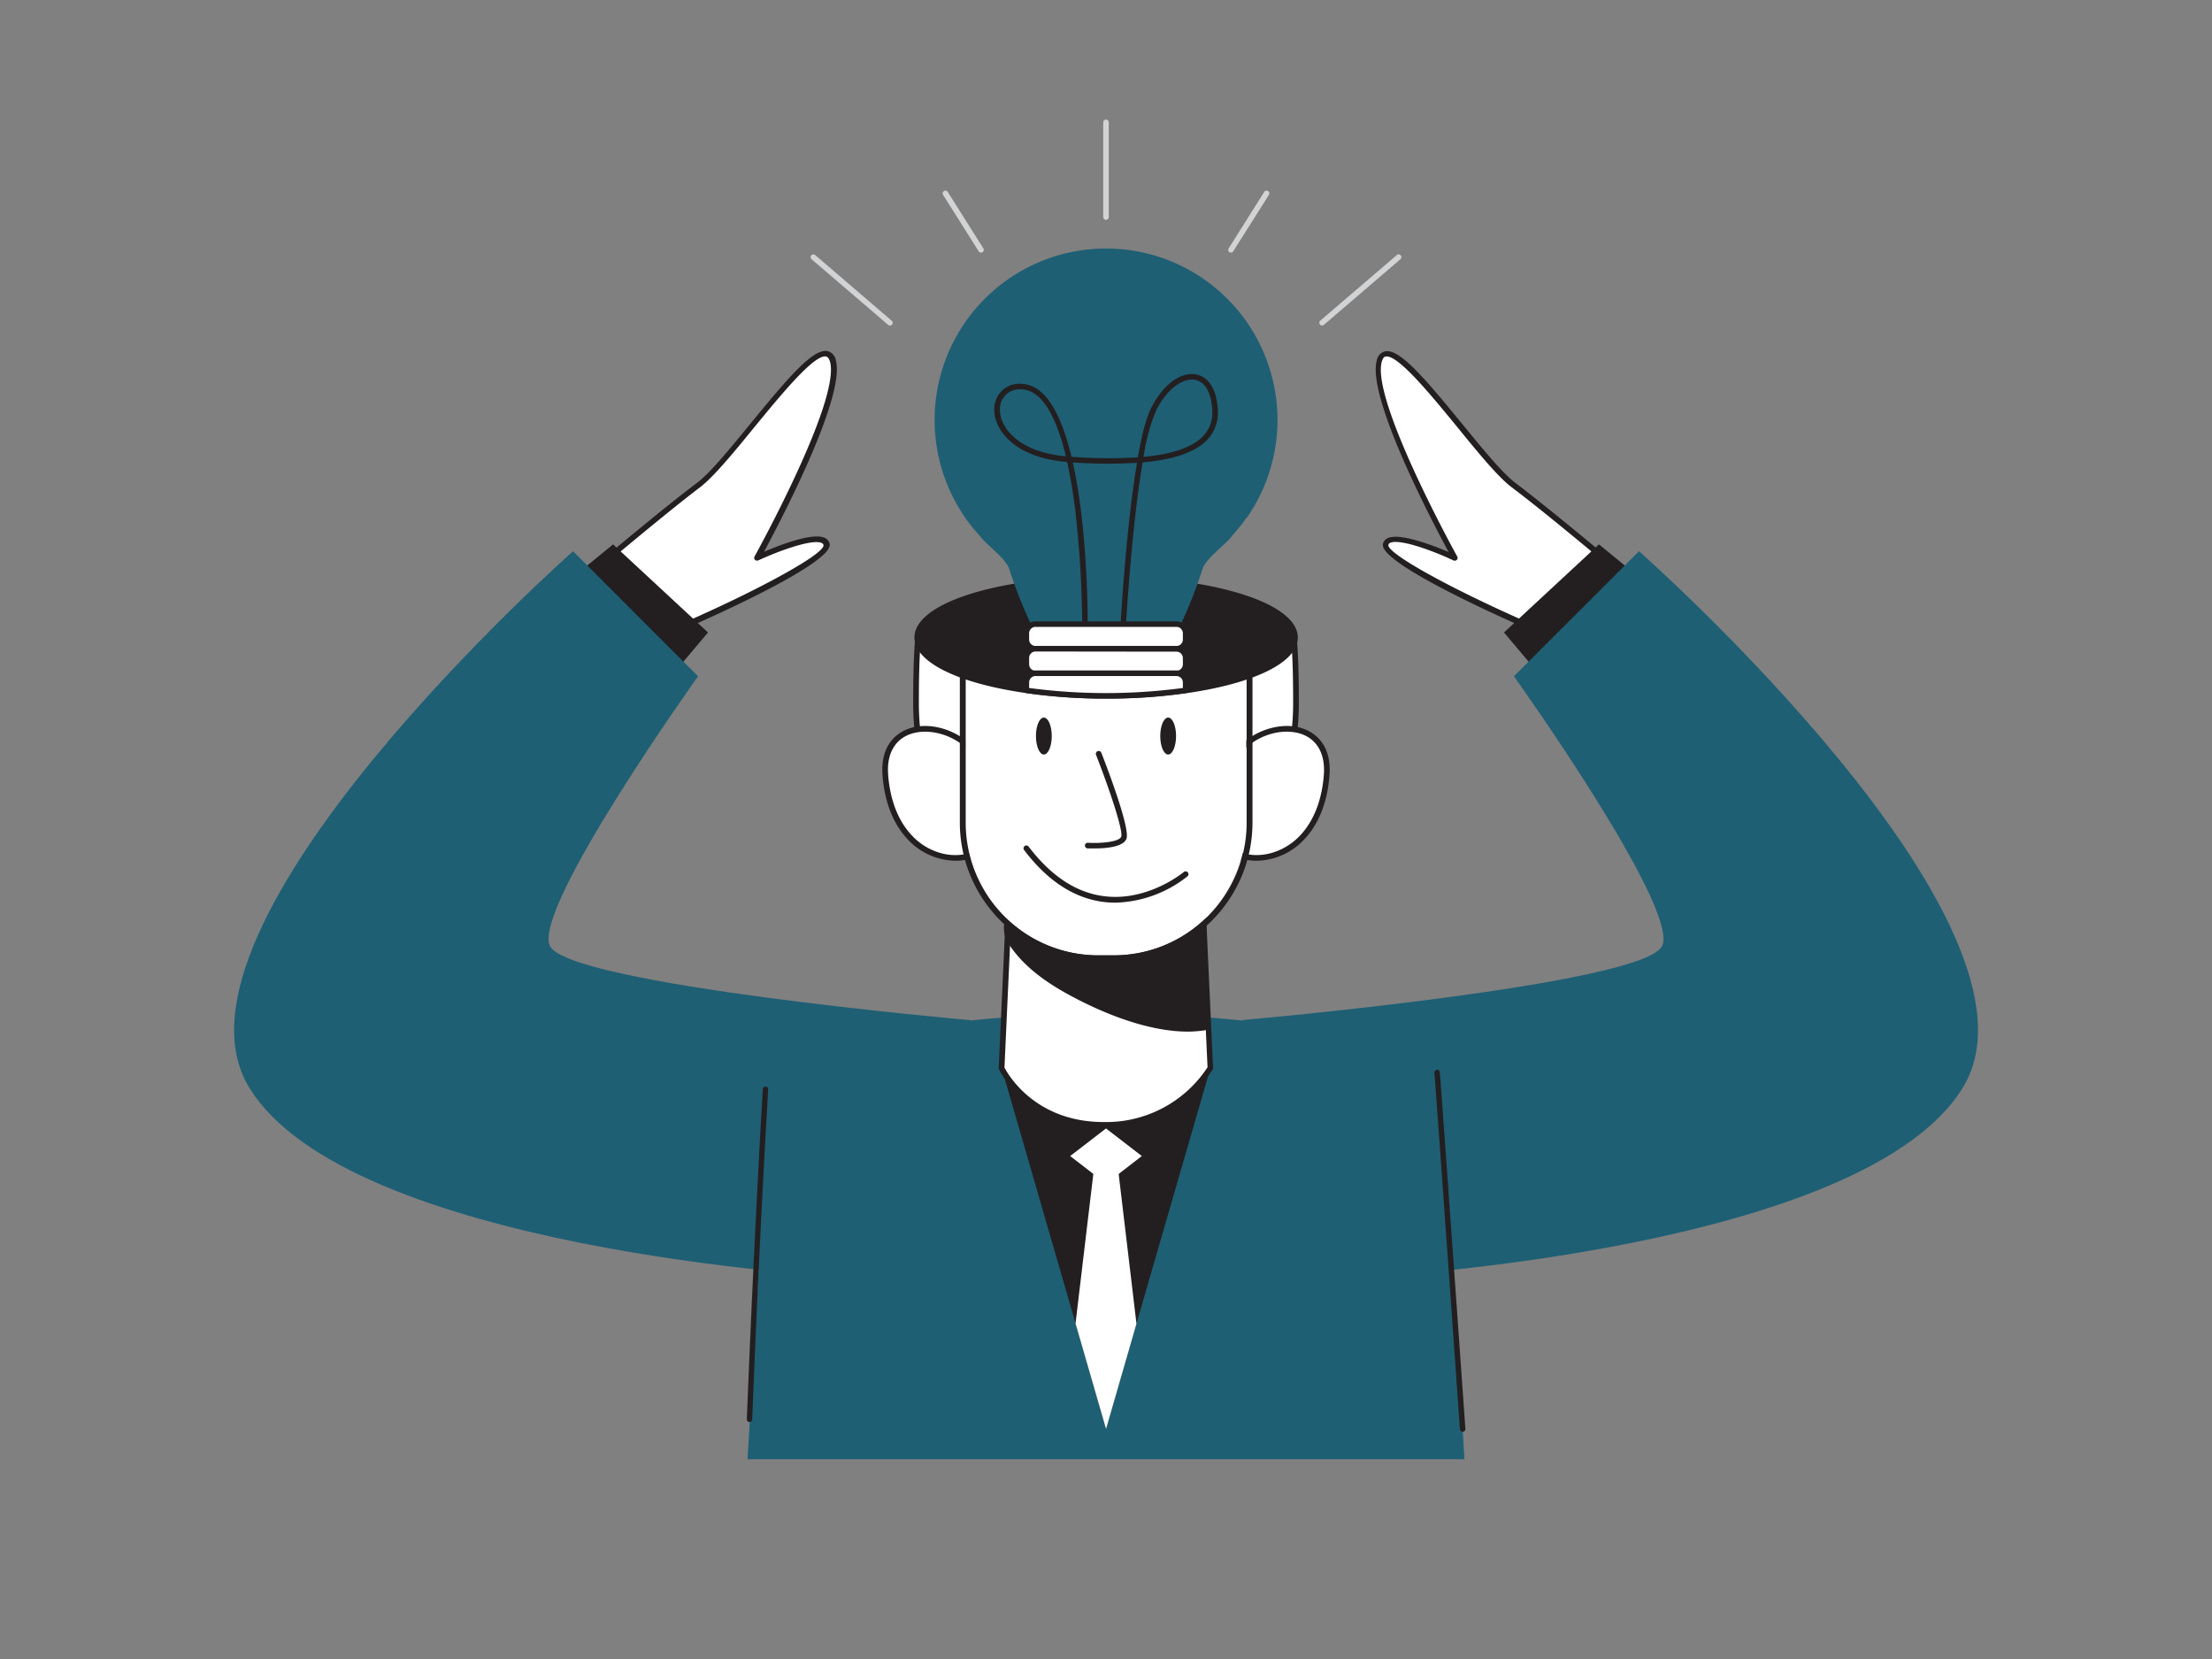 <svg xmlns="http://www.w3.org/2000/svg" viewBox="0 0 400 300"><rect x="0" y="0" width="400" height="300" fill="#808080" stroke="none"/><g id="_339_idea_flatline" data-name="#339_idea_flatline"><path d="M264.82,263.87l-4.44-75.28s-43.83-5.67-60.38-5.67-60.38,5.67-60.38,5.67l-4.44,75.28Z" fill="#1e5f74"/><path d="M218.88,193.15,205.5,239.37l-5.5,19-5.51-19.08-13.37-46.18C190.18,190.47,209.83,190.47,218.88,193.15Z" fill="#231f20"/><path d="M166.07,114.68c-.36,3.94-.42,8.16-.42,12.55C165.65,149,181,166.6,200,166.6s34.35-17.63,34.35-39.37c0-4.39-.06-8.61-.42-12.55Z" fill="#fff"/><path d="M200,167.12c-19.23,0-34.87-17.9-34.87-39.89,0-4.12.05-8.5.43-12.6a.52.52,0,0,1,.52-.46h67.85a.51.51,0,0,1,.51.46c.38,4.1.43,8.48.43,12.6C234.87,149.22,219.23,167.12,200,167.12ZM166.55,115.2c-.34,3.92-.39,8.09-.39,12,0,21.42,15.18,38.86,33.84,38.86s33.84-17.44,33.84-38.86c0-3.94-.05-8.11-.39-12Z" fill="#231f20"/><path d="M221.68,140.76c1.69-10.49,19.09-13.07,18.23-.71-.3,4.24-1.66,8.57-4.64,11.6s-7.79,4.48-11.67,2.74" fill="#fff"/><path d="M227.23,155.65a9.43,9.43,0,0,1-3.84-.79.51.51,0,1,1,.42-.94c3.48,1.55,8,.48,11.09-2.63,3.3-3.35,4.27-8,4.5-11.28.3-4.34-1.83-7.2-5.69-7.64-4.73-.56-10.61,2.8-11.52,8.47a.52.52,0,0,1-.59.43.52.52,0,0,1-.43-.59c1-6.25,7.48-9.93,12.66-9.34,3.45.4,7,2.9,6.59,8.75-.24,3.46-1.26,8.34-4.78,11.92A12,12,0,0,1,227.23,155.65Z" fill="#231f20"/><path d="M178.32,140.76c-1.69-10.49-19.09-13.07-18.23-.71.3,4.24,1.66,8.57,4.64,11.6s7.79,4.48,11.67,2.74" fill="#fff"/><path d="M172.77,155.65a12,12,0,0,1-8.41-3.64c-3.52-3.58-4.54-8.46-4.78-11.92-.41-5.85,3.14-8.35,6.59-8.75,5.17-.59,11.65,3.09,12.66,9.34a.52.52,0,0,1-.43.59.51.51,0,0,1-.59-.43c-.91-5.67-6.79-9-11.52-8.47-3.86.44-6,3.3-5.69,7.64.23,3.3,1.2,7.93,4.5,11.28,3.05,3.11,7.61,4.19,11.09,2.63a.51.51,0,1,1,.42.94A9.43,9.43,0,0,1,172.77,155.65Z" fill="#231f20"/><path d="M181.12,193.15s4.71,10.26,18.45,10.26,19.31-10.26,19.31-10.26l-1.83-40.29H183Z" fill="#fff"/><path d="M199.57,203.93c-13.91,0-18.87-10.45-18.92-10.56a.64.64,0,0,1-.05-.24l1.84-40.29a.51.51,0,0,1,.52-.49H217a.51.51,0,0,1,.52.49l1.84,40.29a.5.5,0,0,1-.07.27A22.86,22.86,0,0,1,199.57,203.93Zm-17.93-10.88c.55,1.07,5.45,9.85,17.93,9.85A21.91,21.91,0,0,0,218.36,193l-1.81-39.65h-33.1Z" fill="#231f20"/><path d="M182.61,170.11c2.37,3.8,6.29,6.8,10.31,9,6.75,3.73,16.85,7.93,25,6.68l-.35-20.56c-5.87.84-12.74,4.22-19.07,3.64-5.3-.46-10.75-1-15.6-3C182.1,165.51,181.57,168.46,182.61,170.11Z" fill="#231f20"/><path d="M214.84,186.55c-8.22,0-17.2-4.23-22.16-7s-8.36-5.77-10.49-9.2c-.9-1.42-.81-3.83-.08-4.67a.86.86,0,0,1,1-.27c4.87,2,10.48,2.54,15.44,3,3.87.36,8-.82,12-2a55.37,55.37,0,0,1,7-1.67.5.5,0,0,1,.57.48l.35,20.56a.49.49,0,0,1-.42.5A21.25,21.25,0,0,1,214.84,186.55Zm-32-20.17a4,4,0,0,0,.21,3.46h0c2,3.28,5.44,6.26,10.12,8.86,5.42,3,15.69,7.8,24.3,6.69l-.34-19.55a58.45,58.45,0,0,0-6.27,1.56c-4.08,1.16-8.29,2.37-12.36,2C193.49,169,187.83,168.46,182.83,166.38Zm-.08,0Z" fill="#231f20"/><path d="M174.57,114.68v34.08a24,24,0,0,0,24,24h2.8a24,24,0,0,0,24-24V114.68Z" fill="#fff"/><path d="M225.43,114.68v34.08a24,24,0,0,1-24,24h-2.8a24,24,0,0,1-24-24V114.68h50.86m0-1H174.57a1,1,0,0,0-1,1v34.08a25.09,25.09,0,0,0,25.06,25.07h2.8a25.09,25.09,0,0,0,25.06-25.07V114.68a1,1,0,0,0-1-1Z" fill="#231f20"/><polygon points="200 214.05 193.52 209.05 200 204.06 206.48 209.05 200 214.05" fill="#fff"/><polygon points="205.51 239.37 200.01 258.41 194.49 239.33 197.82 211.34 197.9 210.75 202.12 210.75 202.18 211.36 205.51 239.37" fill="#fff"/><path d="M234.14,115.28c0,4.24-8.1,7.9-19.78,9.57a105.7,105.7,0,0,1-28.72,0c-11.68-1.67-19.78-5.33-19.78-9.57,0-4,7.16-7.45,17.71-9.25A96.37,96.37,0,0,1,196,104.8c1.32,0,2.67-.07,4-.07s2.47,0,3.68.06A94.39,94.39,0,0,1,216.43,106C227,107.83,234.14,111.29,234.14,115.28Z" fill="#231f20"/><path d="M200,126.33a100.18,100.18,0,0,1-14.44-1c-12.46-1.78-20.2-5.63-20.2-10.06,0-4.17,6.78-7.81,18.13-9.74A94.41,94.41,0,0,1,196,104.31c2.53-.1,5.21-.11,7.75,0a94.93,94.93,0,0,1,12.81,1.25c11.35,1.93,18.13,5.57,18.13,9.74,0,4.43-7.74,8.28-20.21,10.06A99.94,99.94,0,0,1,200,126.33Zm0-21.1c-1.35,0-2.7,0-4,.07a94.28,94.28,0,0,0-12.34,1.22c-10.5,1.79-17.29,5.23-17.29,8.76,0,3.78,7.77,7.43,19.35,9.08a104.68,104.68,0,0,0,28.58,0c11.58-1.65,19.35-5.3,19.35-9.08,0-3.53-6.79-7-17.29-8.76a94.61,94.61,0,0,0-12.68-1.24C202.46,105.24,201.24,105.23,200,105.23Z" fill="#231f20"/><path d="M198.67,136.27s5.25,13.45,4.54,15.2-6.48,1.4-6.48,1.4" fill="#fff"/><path d="M198,153.42c-.6,0-1.08,0-1.32,0a.51.51,0,0,1-.49-.54.5.5,0,0,1,.55-.48c2.17.13,5.57-.12,6-1.08s-2-8.3-4.54-14.82a.52.52,0,0,1,.3-.67.51.51,0,0,1,.66.3c.89,2.27,5.29,13.73,4.53,15.58C203.06,153.18,199.93,153.42,198,153.42Z" fill="#231f20"/><path d="M201.73,163.23a17.54,17.54,0,0,1-1.9-.1c-5.44-.6-10.36-3.76-14.64-9.42a.51.51,0,1,1,.82-.62c4.1,5.41,8.78,8.45,13.92,9,7.81.86,14.07-4.35,14.13-4.4a.51.51,0,1,1,.67.78A21.85,21.85,0,0,1,201.73,163.23Z" fill="#231f20"/><path d="M225.48,93.61h0a31,31,0,1,0-50.94,0h0l0,0a32,32,0,0,0,2.58,3.23c1.29,1.79,4.81,4.07,5.43,6.18a82.28,82.28,0,0,0,3.85,9.8h27.16a82.28,82.28,0,0,0,3.85-9.8c.62-2.11,4.14-4.39,5.43-6.18a32,32,0,0,0,2.58-3.23Z" fill="#1e5f74"/><path d="M203,115.22h0a.5.5,0,0,1-.47-.53c.05-1,1-18.72,3.08-31A88.64,88.64,0,0,1,194,83.62c2.84,12.74,2.71,29.63,2.7,30.75a.51.51,0,0,1-.51.49.49.49,0,0,1-.49-.5,189.84,189.84,0,0,0-1.24-21.9q-.61-5-1.5-8.92c-10.05-.82-13.39-6.28-13.16-9.79a4.54,4.54,0,0,1,5.09-4.33c4.38.26,7.13,5.94,8.87,13.18a88.4,88.4,0,0,0,12,.1c.71-4,1.53-7.28,2.49-9.1,2.19-4.18,5.39-6.48,8.17-5.86,2.26.5,3.64,2.84,3.8,6.42a7.06,7.06,0,0,1-2.12,5.58c-2.15,2.09-5.94,3.38-11.48,3.88-2.1,12.39-3.1,30.88-3.12,31.13A.5.5,0,0,1,203,115.22Zm12.55-46.58c-1.87,0-4.41,1.6-6.41,5.42a34.23,34.23,0,0,0-2.35,8.55c5.14-.48,8.65-1.67,10.61-3.58a6,6,0,0,0,1.82-4.82c-.14-3.1-1.24-5.1-3-5.5A3.32,3.32,0,0,0,215.54,68.64Zm-31,1.77a3.5,3.5,0,0,0-3.72,3.4c-.2,3.09,2.83,7.86,11.92,8.71-1.88-7.76-4.55-11.9-7.89-12.1Z" fill="#231f20"/><rect x="185.6" y="112.86" width="28.8" height="4.45" rx="1.66" fill="#fff"/><path d="M212.74,117.81H187.26a2.17,2.17,0,0,1-2.16-2.17v-1.12a2.16,2.16,0,0,1,2.16-2.16h25.48a2.16,2.16,0,0,1,2.16,2.16v1.12A2.17,2.17,0,0,1,212.74,117.81Zm-25.48-4.45a1.16,1.16,0,0,0-1.16,1.16v1.12a1.16,1.16,0,0,0,1.16,1.17h25.48a1.16,1.16,0,0,0,1.16-1.17v-1.12a1.16,1.16,0,0,0-1.16-1.16Z" fill="#231f20"/><rect x="185.6" y="117.31" width="28.8" height="4.45" rx="1.66" fill="#fff"/><path d="M212.74,122.26H187.26a2.17,2.17,0,0,1-2.16-2.17V119a2.16,2.16,0,0,1,2.16-2.16h25.48A2.16,2.16,0,0,1,214.9,119v1.12A2.17,2.17,0,0,1,212.74,122.26Zm-25.48-4.45A1.16,1.16,0,0,0,186.1,119v1.12a1.16,1.16,0,0,0,1.16,1.17h25.48a1.16,1.16,0,0,0,1.16-1.17V119a1.16,1.16,0,0,0-1.16-1.16Z" fill="#231f20"/><path d="M214.4,123.42v1.13a1,1,0,0,1,0,.3,105.7,105.7,0,0,1-28.72,0,1,1,0,0,1,0-.3v-1.13a1.67,1.67,0,0,1,1.66-1.66h25.48A1.67,1.67,0,0,1,214.4,123.42Z" fill="#fff"/><path d="M200,126.33a101.68,101.68,0,0,1-14.44-1,.53.53,0,0,1-.41-.37,1.81,1.81,0,0,1-.05-.43v-1.13a2.16,2.16,0,0,1,2.16-2.16h25.48a2.16,2.16,0,0,1,2.16,2.16v1.13a1.81,1.81,0,0,1-.05.43.53.53,0,0,1-.41.37A101.68,101.68,0,0,1,200,126.33Zm-13.9-1.92a105.47,105.47,0,0,0,27.8,0v-1a1.16,1.16,0,0,0-1.16-1.16H187.26a1.16,1.16,0,0,0-1.16,1.16Zm28.26.44h0Z" fill="#231f20"/><ellipse cx="188.76" cy="133.1" rx="1.43" ry="3.34" fill="#231f20"/><ellipse cx="211.24" cy="133.1" rx="1.43" ry="3.34" fill="#231f20"/><path d="M124.37,112.86s25.76-11.36,25-14.42-12.51,2.43-12.51,2.43,15.61-28.14,13.71-35.53S133,82.75,126.28,87.75s-19.07,15.5-19.07,15.5Z" fill="#fff"/><path d="M124.38,113.37a.58.58,0,0,1-.26-.06L107,103.7a.51.51,0,0,1-.09-.84c.13-.11,12.49-10.56,19.1-15.52,2.38-1.78,5.92-6.12,9.68-10.71,7-8.55,11.41-13.7,14-13.13a2.07,2.07,0,0,1,1.47,1.71c1.71,6.65-9.91,28.8-13,34.57,2.81-1.21,8.82-3.55,11-2.51a1.54,1.54,0,0,1,.87,1.06c.75,3.22-19.2,12.3-25.34,15A.45.45,0,0,1,124.38,113.37Zm-16.27-10.2,16.29,9.11c13.88-6.13,24.85-12.27,24.51-13.72a.51.51,0,0,0-.31-.36c-1.68-.82-7.94,1.49-11.48,3.14a.54.54,0,0,1-.6-.12.51.51,0,0,1-.07-.6c.16-.28,15.49-28,13.66-35.15-.23-.86-.58-.94-.69-1-2.14-.49-8.15,6.87-13,12.77-3.79,4.65-7.37,9-9.85,10.89C120.82,92.5,110.62,101.05,108.11,103.17Z" fill="#231f20"/><polygon points="121.35 122.29 128.03 114.37 110.86 98.44 93.24 112.86 121.35 122.29" fill="#231f20"/><path d="M175.39,184.47s-73.11-6.41-76-13.5,26.84-48.68,26.84-48.68L103.63,99.68s-76.47,67.55-58.58,96.95,106.54,34.22,106.54,34.22Z" fill="#1e5f74"/><path d="M275.63,112.86s-25.76-11.36-25-14.42,12.51,2.43,12.51,2.43-15.61-28.14-13.71-35.53S267,82.75,273.72,87.75s19.07,15.5,19.07,15.5Z" fill="#fff"/><path d="M275.62,113.37a.45.45,0,0,1-.2,0c-6.14-2.7-26.09-11.78-25.34-15a1.54,1.54,0,0,1,.87-1.06c2.14-1,8.15,1.3,11,2.51-3.11-5.77-14.73-27.92-13-34.57a2.07,2.07,0,0,1,1.47-1.71c2.6-.57,7,4.58,14,13.13,3.76,4.59,7.3,8.93,9.68,10.71,6.61,5,19,15.41,19.1,15.52a.51.51,0,0,1-.09.84l-17.16,9.61A.58.58,0,0,1,275.62,113.37ZM252.38,98a2.27,2.27,0,0,0-1,.17.51.51,0,0,0-.31.36c-.34,1.45,10.63,7.59,24.51,13.72l16.29-9.11c-2.51-2.12-12.71-10.67-18.48-15-2.48-1.86-6.06-6.24-9.85-10.89-4.83-5.9-10.86-13.26-13-12.77-.11,0-.46.1-.69,1-1.83,7.11,13.5,34.87,13.66,35.15a.51.51,0,0,1-.07.6.54.54,0,0,1-.6.12C259.84,99.92,254.82,98,252.38,98Z" fill="#231f20"/><polygon points="278.65 122.29 271.97 114.37 289.14 98.44 306.76 112.86 278.65 122.29" fill="#231f20"/><path d="M224.61,184.47s73.11-6.41,76-13.5-26.84-48.68-26.84-48.68l22.62-22.61s76.47,67.55,58.58,96.95-106.54,34.22-106.54,34.22Z" fill="#1e5f74"/><path d="M135.53,256.65c.8-20.11,1.75-40.07,2.89-59.68" fill="#231f20"/><path d="M135.53,257.15h0a.49.49,0,0,1-.48-.51c.83-20.91,1.81-41,2.89-59.69a.51.51,0,0,1,.5-.47h0a.51.51,0,0,1,.47.53c-1.09,18.69-2.06,38.77-2.89,59.67A.5.5,0,0,1,135.53,257.15Z" fill="#231f20"/><path d="M264.5,258.41S259.87,193,259.87,194" fill="#231f20"/><path d="M264.5,258.91a.5.5,0,0,1-.5-.46c-1.53-21.68-4.44-62.68-4.61-64.39a.41.41,0,0,1,0-.11.51.51,0,0,1,.48-.51c.26,0,.39,0,.48.51h0a.37.37,0,0,1,0,.11c.07.46.13,1.25.23,2.61.13,1.76.31,4.28.53,7.31.44,6,1,14.1,1.59,22.16,1.15,16.12,2.29,32.24,2.29,32.24a.5.5,0,0,1-.46.53Z" fill="#231f20"/><path d="M239.08,58.86a.5.5,0,0,1-.33-.88l13.84-11.86a.5.5,0,0,1,.65.76L239.4,58.74A.49.49,0,0,1,239.08,58.86Z" fill="#d1d3d4"/><path d="M222.6,45.68a.54.54,0,0,1-.27-.07.5.5,0,0,1-.15-.69l6.43-10.21a.49.49,0,0,1,.69-.16.51.51,0,0,1,.16.69L223,45.45A.48.48,0,0,1,222.6,45.68Z" fill="#d1d3d4"/><path d="M160.92,58.86a.49.49,0,0,1-.32-.12L146.76,46.88a.5.5,0,0,1,.65-.76L161.25,58a.5.5,0,0,1-.33.88Z" fill="#d1d3d4"/><path d="M177.4,45.68a.48.48,0,0,1-.42-.23l-6.44-10.21a.51.51,0,0,1,.16-.69.49.49,0,0,1,.69.16l6.43,10.21a.5.5,0,0,1-.15.69A.54.54,0,0,1,177.4,45.68Z" fill="#d1d3d4"/><path d="M200,39.75a.5.5,0,0,1-.5-.5V22.13a.5.5,0,1,1,1,0V39.25A.5.5,0,0,1,200,39.75Z" fill="#d1d3d4"/></g></svg>